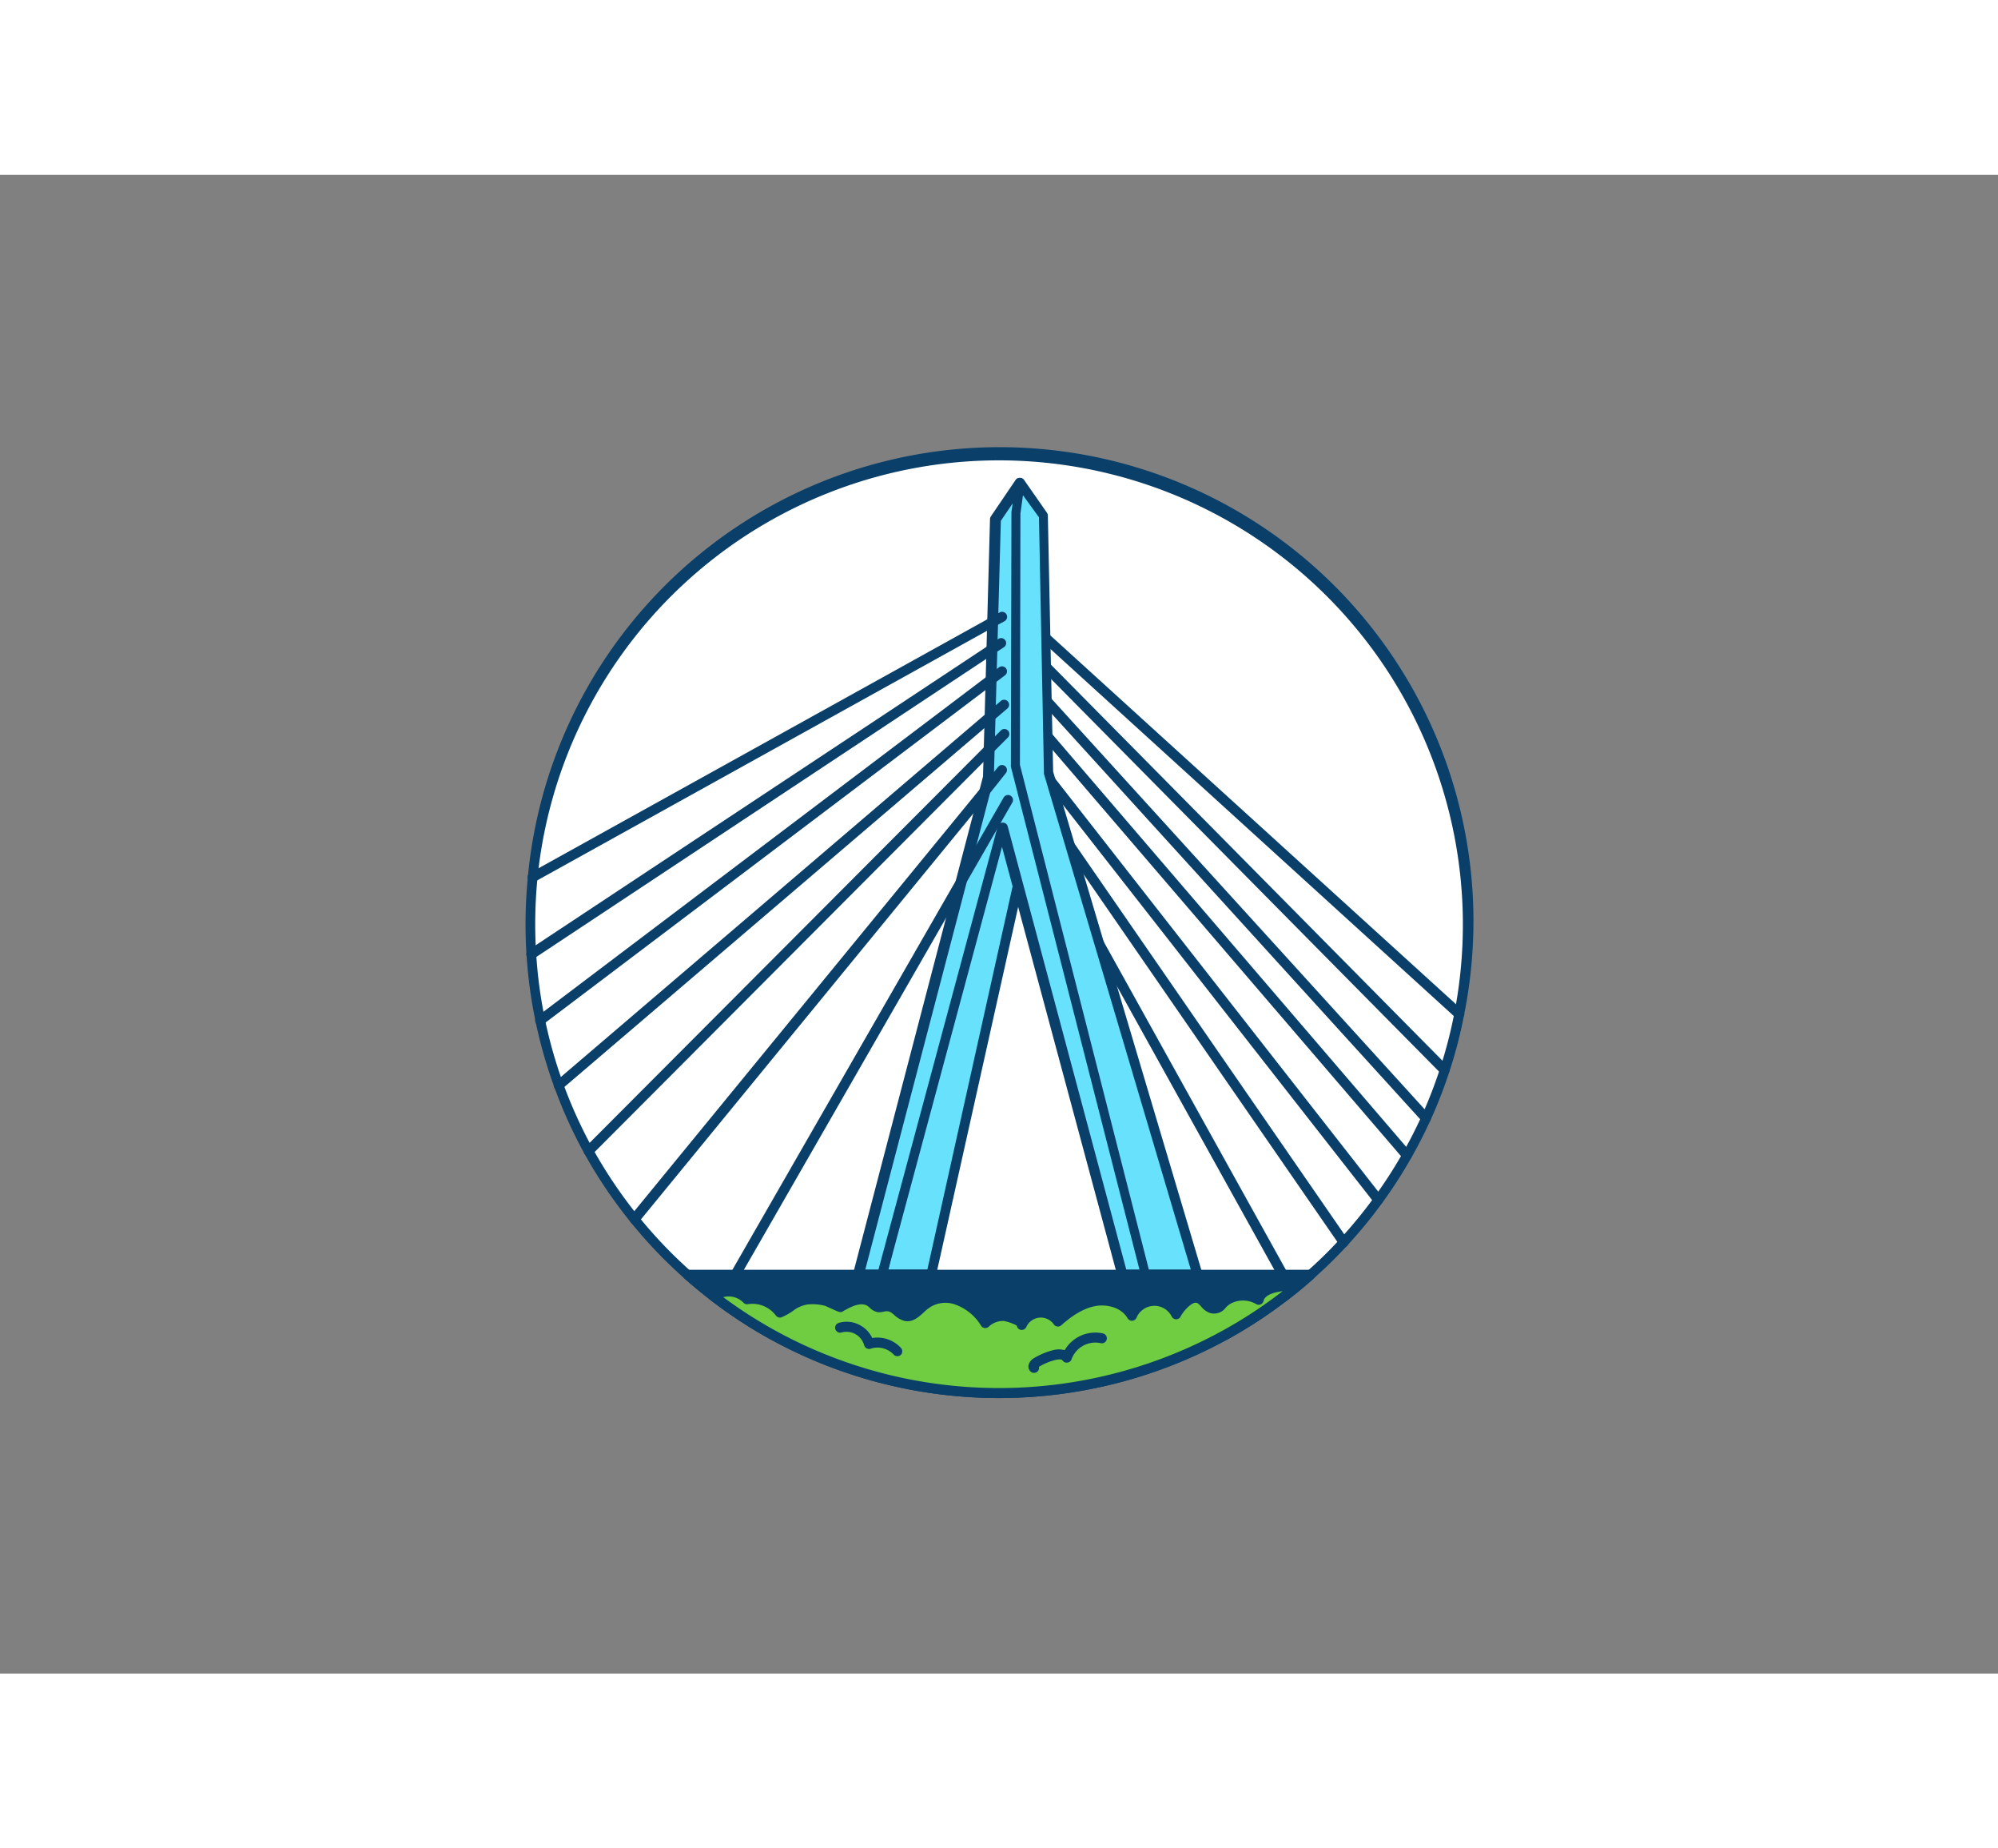 <svg xmlns="http://www.w3.org/2000/svg" viewBox="0 0 400 300" class="styles_logo__3Jd-a" width="200" height="185"><rect x="0" y="0" width="400" height="300" fill="#808080" stroke="none"/><g id="_405_boston_outline__1WkOdakE" data-name="#405_boston_outline"><path d="M293.85,150a93.59,93.59,0,0,1-1.73,18,93.49,93.49,0,0,1-6.65,20.82q-1.74,3.83-3.81,7.45a89.84,89.84,0,0,1-5.74,8.89,91.53,91.53,0,0,1-7,8.5,89.8,89.8,0,0,1-6.61,6.48c-.85.76-1.72,1.51-2.6,2.23-1.14,1-2.31,1.87-3.5,2.76a93.7,93.7,0,0,1-112.48,0c-.38-.28-.76-.57-1.13-.87-1.71-1.3-3.36-2.68-5-4.12a93.74,93.74,0,0,1-25.81-37.87,93.5,93.5,0,0,1-5.5-26.23c-.14-2-.2-4-.2-6,0-3.17.16-6.3.46-9.39A93.86,93.86,0,0,1,293.85,150Z" fill="#fff"/><path d="M200,244.85a95,95,0,0,1-45.52-11.62,93.75,93.75,0,0,1-11.32-7.3c-.39-.28-.78-.58-1.16-.89-1.63-1.24-3.28-2.61-5-4.15a94.26,94.26,0,0,1-10.73-11.23,95.42,95.42,0,0,1-9.3-13.79,94.07,94.07,0,0,1-6-13.26,94.55,94.55,0,0,1-5.56-26.51c-.13-1.9-.2-3.95-.2-6.1,0-3.12.16-6.31.47-9.49A94.86,94.86,0,1,1,293.1,168.19a90.05,90.05,0,0,1-2.94,11.33,93.56,93.56,0,0,1-3.78,9.72c-1.16,2.54-2.45,5.07-3.85,7.53a91.57,91.57,0,0,1-5.8,9,93,93,0,0,1-7.05,8.59,91.61,91.61,0,0,1-6.68,6.55c-.9.81-1.79,1.57-2.63,2.25-1,.88-2.16,1.77-3.53,2.79a93.75,93.75,0,0,1-11.32,7.3A95,95,0,0,1,200,244.85Zm0-187.7a92.87,92.87,0,0,0-92.39,83.56c-.31,3.11-.46,6.24-.46,9.29,0,2.1.07,4.11.2,6a92.61,92.61,0,0,0,5.44,26,92.88,92.88,0,0,0,5.92,13,94.08,94.08,0,0,0,9.11,13.49,92.55,92.55,0,0,0,10.5,11c1.7,1.52,3.3,2.85,4.92,4.07.38.31.75.59,1.11.86a91.5,91.5,0,0,0,11.09,7.15,92.93,92.93,0,0,0,89.12,0,91.74,91.74,0,0,0,11.08-7.14c1.34-1,2.44-1.87,3.46-2.73.83-.67,1.69-1.41,2.57-2.21a84.05,84.05,0,0,0,6.54-6.41,94.16,94.16,0,0,0,12.58-17.2c1.37-2.41,2.64-4.89,3.77-7.37a92.66,92.66,0,0,0,6.58-20.6A92.92,92.92,0,0,0,200,57.15Z" fill="#093f68"/><path d="M292.12,169a1,1,0,0,1-.67-.26L206,91a1,1,0,1,1,1.34-1.48l85.49,77.72a1,1,0,0,1-.67,1.74Z" fill="#093f68"/><path d="M289.21,180.21a1,1,0,0,1-.71-.3l-81.05-82a1,1,0,0,1,1.42-1.4l1.33,1.34,79.72,80.63a1,1,0,0,1,0,1.41A1,1,0,0,1,289.21,180.21Z" fill="#093f68"/><path d="M285.47,189.82a1,1,0,0,1-.74-.33l-78.84-86.74a1,1,0,0,1,1.48-1.34l78.84,86.74a1,1,0,0,1-.07,1.41A1,1,0,0,1,285.47,189.82Z" fill="#093f68"/><path d="M281.66,197.27a1,1,0,0,1-.76-.35l-75-87.44a1,1,0,1,1,1.52-1.3l75,87.44a1,1,0,0,1-.76,1.65Z" fill="#093f68"/><path d="M275.92,206.16a1,1,0,0,1-.79-.38L205.84,117.2a1,1,0,0,1,1.58-1.24l69.29,88.58a1,1,0,0,1-.17,1.41A1,1,0,0,1,275.92,206.16Z" fill="#093f68"/><path d="M269,214.66a1,1,0,0,1-.82-.43l-59.74-86.51a1,1,0,0,1,1.64-1.14l59.74,86.51a1,1,0,0,1-.25,1.39A1,1,0,0,1,269,214.66Z" fill="#093f68"/><path d="M256.8,221.14a1,1,0,0,1-.88-.52l-47.58-85.71a1,1,0,1,1,1.75-1l47.58,85.71a1,1,0,0,1-.39,1.36A.94.94,0,0,1,256.8,221.14Z" fill="#093f68"/><polygon points="204.28 61.65 208.86 68.23 209.92 119.64 239.74 220.14 226.83 220.14 204.99 136.89 186.44 220.14 176.57 220.14 197.24 133.96 201.48 96.27 201.48 72.22 204.28 61.65" fill="#68e1fd"/><path d="M239.74,221.14H226.83a1,1,0,0,1-1-.75l-20.79-79.25-17.66,79.21a1,1,0,0,1-1,.79h-9.86a1,1,0,0,1-.79-.38,1,1,0,0,1-.19-.86l20.65-86.11,4.23-37.58v-24a1.09,1.09,0,0,1,0-.26l2.81-10.57a1,1,0,0,1,.79-.72,1,1,0,0,1,1,.41l4.58,6.57a1,1,0,0,1,.18.56l1.06,51.27L240.7,219.85a1,1,0,0,1-.16.89A1,1,0,0,1,239.74,221.14Zm-12.14-2h10.8L209,119.92a.82.82,0,0,1,0-.26l-1-51.11L204.7,64l-2.22,8.36v24l-4.25,37.69a.5.5,0,0,1,0,.12l-20.37,84.95h7.8L204,136.68a1,1,0,0,1,1-.79,1,1,0,0,1,1,.75ZM201.48,96.27h0Z" fill="#093f68"/><path d="M229.41,220.14,203.34,118.23l.11-50.5v-.07l.83-6-4.93,7.28-1.41,51.64-26.06,99.57h4.69l24.07-89.47,24.07,89.47Z" fill="#68e1fd"/><path d="M229.41,221.14h-4.7a1,1,0,0,1-1-.74l-23.11-85.88-23.1,85.88a1,1,0,0,1-1,.74h-4.7a1,1,0,0,1-1-1.26l26-99.45,1.4-51.53a1.11,1.11,0,0,1,.17-.53l4.94-7.28a1,1,0,0,1,1.81.7l-.83,6-.1,50.3,26,101.79a1,1,0,0,1-1,1.25Zm-3.93-2h2.64L202.38,118.47a.69.69,0,0,1,0-.25l.11-50.49s0-.16,0-.2l.25-1.77-2.37,3.49-1.4,51.35a.91.91,0,0,1,0,.23l-25.74,98.31h2.64l23.87-88.73a1,1,0,0,1,1-.74,1,1,0,0,1,1,.74Z" fill="#093f68"/><path d="M106.61,141.61a1,1,0,0,1-.49-1.87l94-52.14a1,1,0,1,1,1,1.74l-1.85,1L107.1,141.48A1,1,0,0,1,106.61,141.61Z" fill="#093f68"/><path d="M106.35,157a1,1,0,0,1-.55-1.83l94-62.22a1,1,0,1,1,1.1,1.66l-1.68,1.11L106.9,156.87A.94.94,0,0,1,106.35,157Z" fill="#093f68"/><path d="M108.14,170.28a1,1,0,0,1-.8-.4,1,1,0,0,1,.2-1.4L200,98.58a1,1,0,0,1,1.2,1.6l-92.5,69.9A1,1,0,0,1,108.14,170.28Z" fill="#093f68"/><path d="M147.22,221.14a1,1,0,0,1-.5-.14,1,1,0,0,1-.36-1.36l54.57-95a1,1,0,0,1,1.74,1l-54.58,95A1,1,0,0,1,147.22,221.14Z" fill="#093f68"/><path d="M127,210a.94.94,0,0,1-.63-.23,1,1,0,0,1-.14-1.4l73.6-89.87a1,1,0,0,1,1.4-.14,1,1,0,0,1,.14,1.4L198,124l-70.17,85.68A1,1,0,0,1,127,210Z" fill="#093f68"/><path d="M117.84,196.39a1,1,0,0,1-.71-.29,1,1,0,0,1,0-1.42l80.25-80.48,2.93-2.92a1,1,0,1,1,1.42,1.4l-2.94,2.94L118.55,196.1A1,1,0,0,1,117.84,196.39Z" fill="#093f68"/><path d="M111.85,183.27a1,1,0,0,1-.65-1.76l89.17-76.2a1,1,0,0,1,1.3,1.52l-2.75,2.35L112.5,183A1,1,0,0,1,111.85,183.27Z" fill="#093f68"/><path d="M262.34,220.14c-2,1.75-4,3.42-6.1,5a92.53,92.53,0,0,1-11.2,7.22H155a92.53,92.53,0,0,1-11.2-7.22c-2.11-1.57-4.14-3.24-6.1-5Z" fill="#093f68"/><path d="M245,233.35H155a1,1,0,0,1-.48-.12,93.75,93.75,0,0,1-11.32-7.3c-2.06-1.53-4.13-3.23-6.17-5a1,1,0,0,1,.67-1.75H262.34a1,1,0,0,1,.67,1.75c-2,1.81-4.11,3.51-6.17,5a93.75,93.75,0,0,1-11.32,7.3A1,1,0,0,1,245,233.35Zm-89.82-2h89.56a91.5,91.5,0,0,0,10.86-7c1.34-1,2.69-2.06,4-3.19H140.34c1.33,1.12,2.68,2.19,4,3.19A91.5,91.5,0,0,0,155.22,231.35Z" fill="#093f68"/><path d="M259.74,222.37c-1.14,1-2.31,1.87-3.5,2.76a93.7,93.7,0,0,1-112.48,0c-.38-.28-.76-.57-1.13-.87.27-.11.54-.21.82-.3,2.07-.67,4.65-.55,6,1.14a6.85,6.85,0,0,1,6.57,2.66c2-.85,3.17-2.38,5.42-2.61a10.68,10.68,0,0,1,3.86.29c.34.09,2.75,1.27,2.84,1.21,1.89-1.15,4.4-2.29,6.17-1,.45.35.83.84,1.39,1a3.17,3.17,0,0,0,1.18-.12c2.23-.4,2.65,1.5,4.34,1.89s3-1.88,4.62-2.72a6.76,6.76,0,0,1,5.71-.5,11,11,0,0,1,5.67,4.65,5.08,5.08,0,0,1,3.86-1.42c.44,0,3.8,1,3.43,1.8a4.17,4.17,0,0,1,7.25-.69,15.63,15.63,0,0,1,7.36-4.09c2.8-.5,6,.48,7.45,2.93a4.88,4.88,0,0,1,8.86-.29c.61-1.16,2.39-3.29,3.86-3.32s1.87,1.63,3.17,2.08c1.57.56,2-1,3.46-1.78a6.28,6.28,0,0,1,6.09.11c.33-1.52,2.07-2.24,3.6-2.54A14.2,14.2,0,0,1,259.74,222.37Z" fill="#70cc40"/><path d="M200,244.85a95,95,0,0,1-45.52-11.62,93.75,93.75,0,0,1-11.32-7.3c-.39-.28-.78-.58-1.16-.89a1,1,0,0,1-.36-.93,1,1,0,0,1,.61-.78c.3-.12.59-.22.89-.32,2-.65,4.88-.73,6.71,1a7.88,7.88,0,0,1,6.46,2.48c.43-.23.83-.49,1.24-.76a8,8,0,0,1,3.81-1.6,11.57,11.57,0,0,1,4.22.31c.21.06.56.22,1.45.62l1,.46c1.48-.86,4.56-2.41,6.88-.66a5.48,5.48,0,0,1,.43.37,1.82,1.82,0,0,0,.57.41,1.59,1.59,0,0,0,.51-.07l.28,0a3.91,3.91,0,0,1,3.54,1.15,3,3,0,0,0,1.21.75c.59.14,1.32-.53,2.11-1.24a9,9,0,0,1,1.81-1.39,7.78,7.78,0,0,1,6.56-.55,12.52,12.52,0,0,1,5.54,4.12,6,6,0,0,1,3.68-1,11.54,11.54,0,0,1,3.26,1.12,5.14,5.14,0,0,1,7.45-.41,15.61,15.61,0,0,1,7.08-3.67,8.54,8.54,0,0,1,7.53,2.15,5.87,5.87,0,0,1,8.94-.3c.94-1.2,2.39-2.52,3.86-2.55h.08a3.32,3.32,0,0,1,2.56,1.4,2.51,2.51,0,0,0,.88.74c.37.13.47.11,1.15-.56a6.51,6.51,0,0,1,1.52-1.17,7.44,7.44,0,0,1,6.06-.36,5.88,5.88,0,0,1,3.9-2.16,15.27,15.27,0,0,1,4.39-.29,1,1,0,0,1,.87.7,1,1,0,0,1-.32,1.07c-1.05.88-2.17,1.77-3.54,2.79a93.75,93.75,0,0,1-11.32,7.3A95,95,0,0,1,200,244.85Zm-55.2-20.19a91.85,91.85,0,0,0,10.64,6.81,92.93,92.93,0,0,0,89.12,0,91.74,91.74,0,0,0,11.08-7.14c.4-.3.79-.59,1.15-.88-.31.05-.63.1-1,.17-.77.15-2.57.62-2.82,1.77a1,1,0,0,1-.59.71,1,1,0,0,1-.92-.07,5.25,5.25,0,0,0-5.1-.07,4.32,4.32,0,0,0-1,.83,2.87,2.87,0,0,1-3.22,1,4.12,4.12,0,0,1-1.7-1.29c-.49-.55-.71-.74-1.1-.73-.83,0-2.37,1.57-3,2.79a1,1,0,0,1-.88.53h0a1,1,0,0,1-.88-.55,3.88,3.88,0,0,0-7.05.23,1,1,0,0,1-.86.61,1,1,0,0,1-.92-.5c-1.31-2.23-4.24-2.83-6.41-2.45-2.84.51-5.29,2.45-6.88,3.86a1,1,0,0,1-.78.24,1,1,0,0,1-.7-.42,3.18,3.18,0,0,0-5.52.53,1,1,0,0,1-1.9-.3,9.49,9.49,0,0,0-2.53-.91,4.15,4.15,0,0,0-3.1,1.15,1,1,0,0,1-.83.25,1,1,0,0,1-.71-.49,10,10,0,0,0-5.19-4.22,5.78,5.78,0,0,0-4.85.46,7.74,7.74,0,0,0-1.41,1.12c-1.09,1-2.31,2.08-3.91,1.7a4.86,4.86,0,0,1-2-1.17c-.64-.54-1-.87-1.89-.72l-.23.05a3.17,3.17,0,0,1-1.33.07,3.28,3.28,0,0,1-1.5-.89l-.3-.26c-1-.75-2.66-.42-5,1-.48.32-.7.22-2.48-.59-.43-.19-1-.46-1.16-.51a9.84,9.84,0,0,0-3.47-.26,6.31,6.31,0,0,0-2.92,1.29,13.29,13.29,0,0,1-2.22,1.25,1,1,0,0,1-1.2-.33,5.87,5.87,0,0,0-5.59-2.27,1,1,0,0,1-.95-.35A4.12,4.12,0,0,0,144.8,224.66Zm58.82,5.16h0Z" fill="#093f68"/><path d="M207,239.81a1,1,0,0,1-.71-.29,1.42,1.42,0,0,1-.39-1.16,2.16,2.16,0,0,1,1.06-1.47,14.13,14.13,0,0,1,3.87-1.62,4.34,4.34,0,0,1,2.32,0,7.09,7.09,0,0,1,7.68-3.35,1,1,0,0,1,.73,1.21,1,1,0,0,1-1.22.73,5.07,5.07,0,0,0-5.81,3.21,1,1,0,0,1-.82.68,1,1,0,0,1-1-.44c-.14-.22-.74-.25-1.42-.08A11.81,11.81,0,0,0,208,238.6h0a1,1,0,0,1-.27.91A1,1,0,0,1,207,239.81Zm.71-1.71h0Z" fill="#093f68"/><path d="M179.64,236.47a1,1,0,0,1-.74-.33,4.42,4.42,0,0,0-4.59-1.17,1,1,0,0,1-.81-.07,1,1,0,0,1-.5-.65,3.67,3.67,0,0,0-4.49-2.53,1,1,0,0,1-1.26-.63,1,1,0,0,1,.63-1.27,5.48,5.48,0,0,1,4.38.5,5.65,5.65,0,0,1,2.36,2.51,6.4,6.4,0,0,1,5.76,2,1,1,0,0,1-.07,1.41A1,1,0,0,1,179.64,236.47Z" fill="#093f68"/></g></svg>